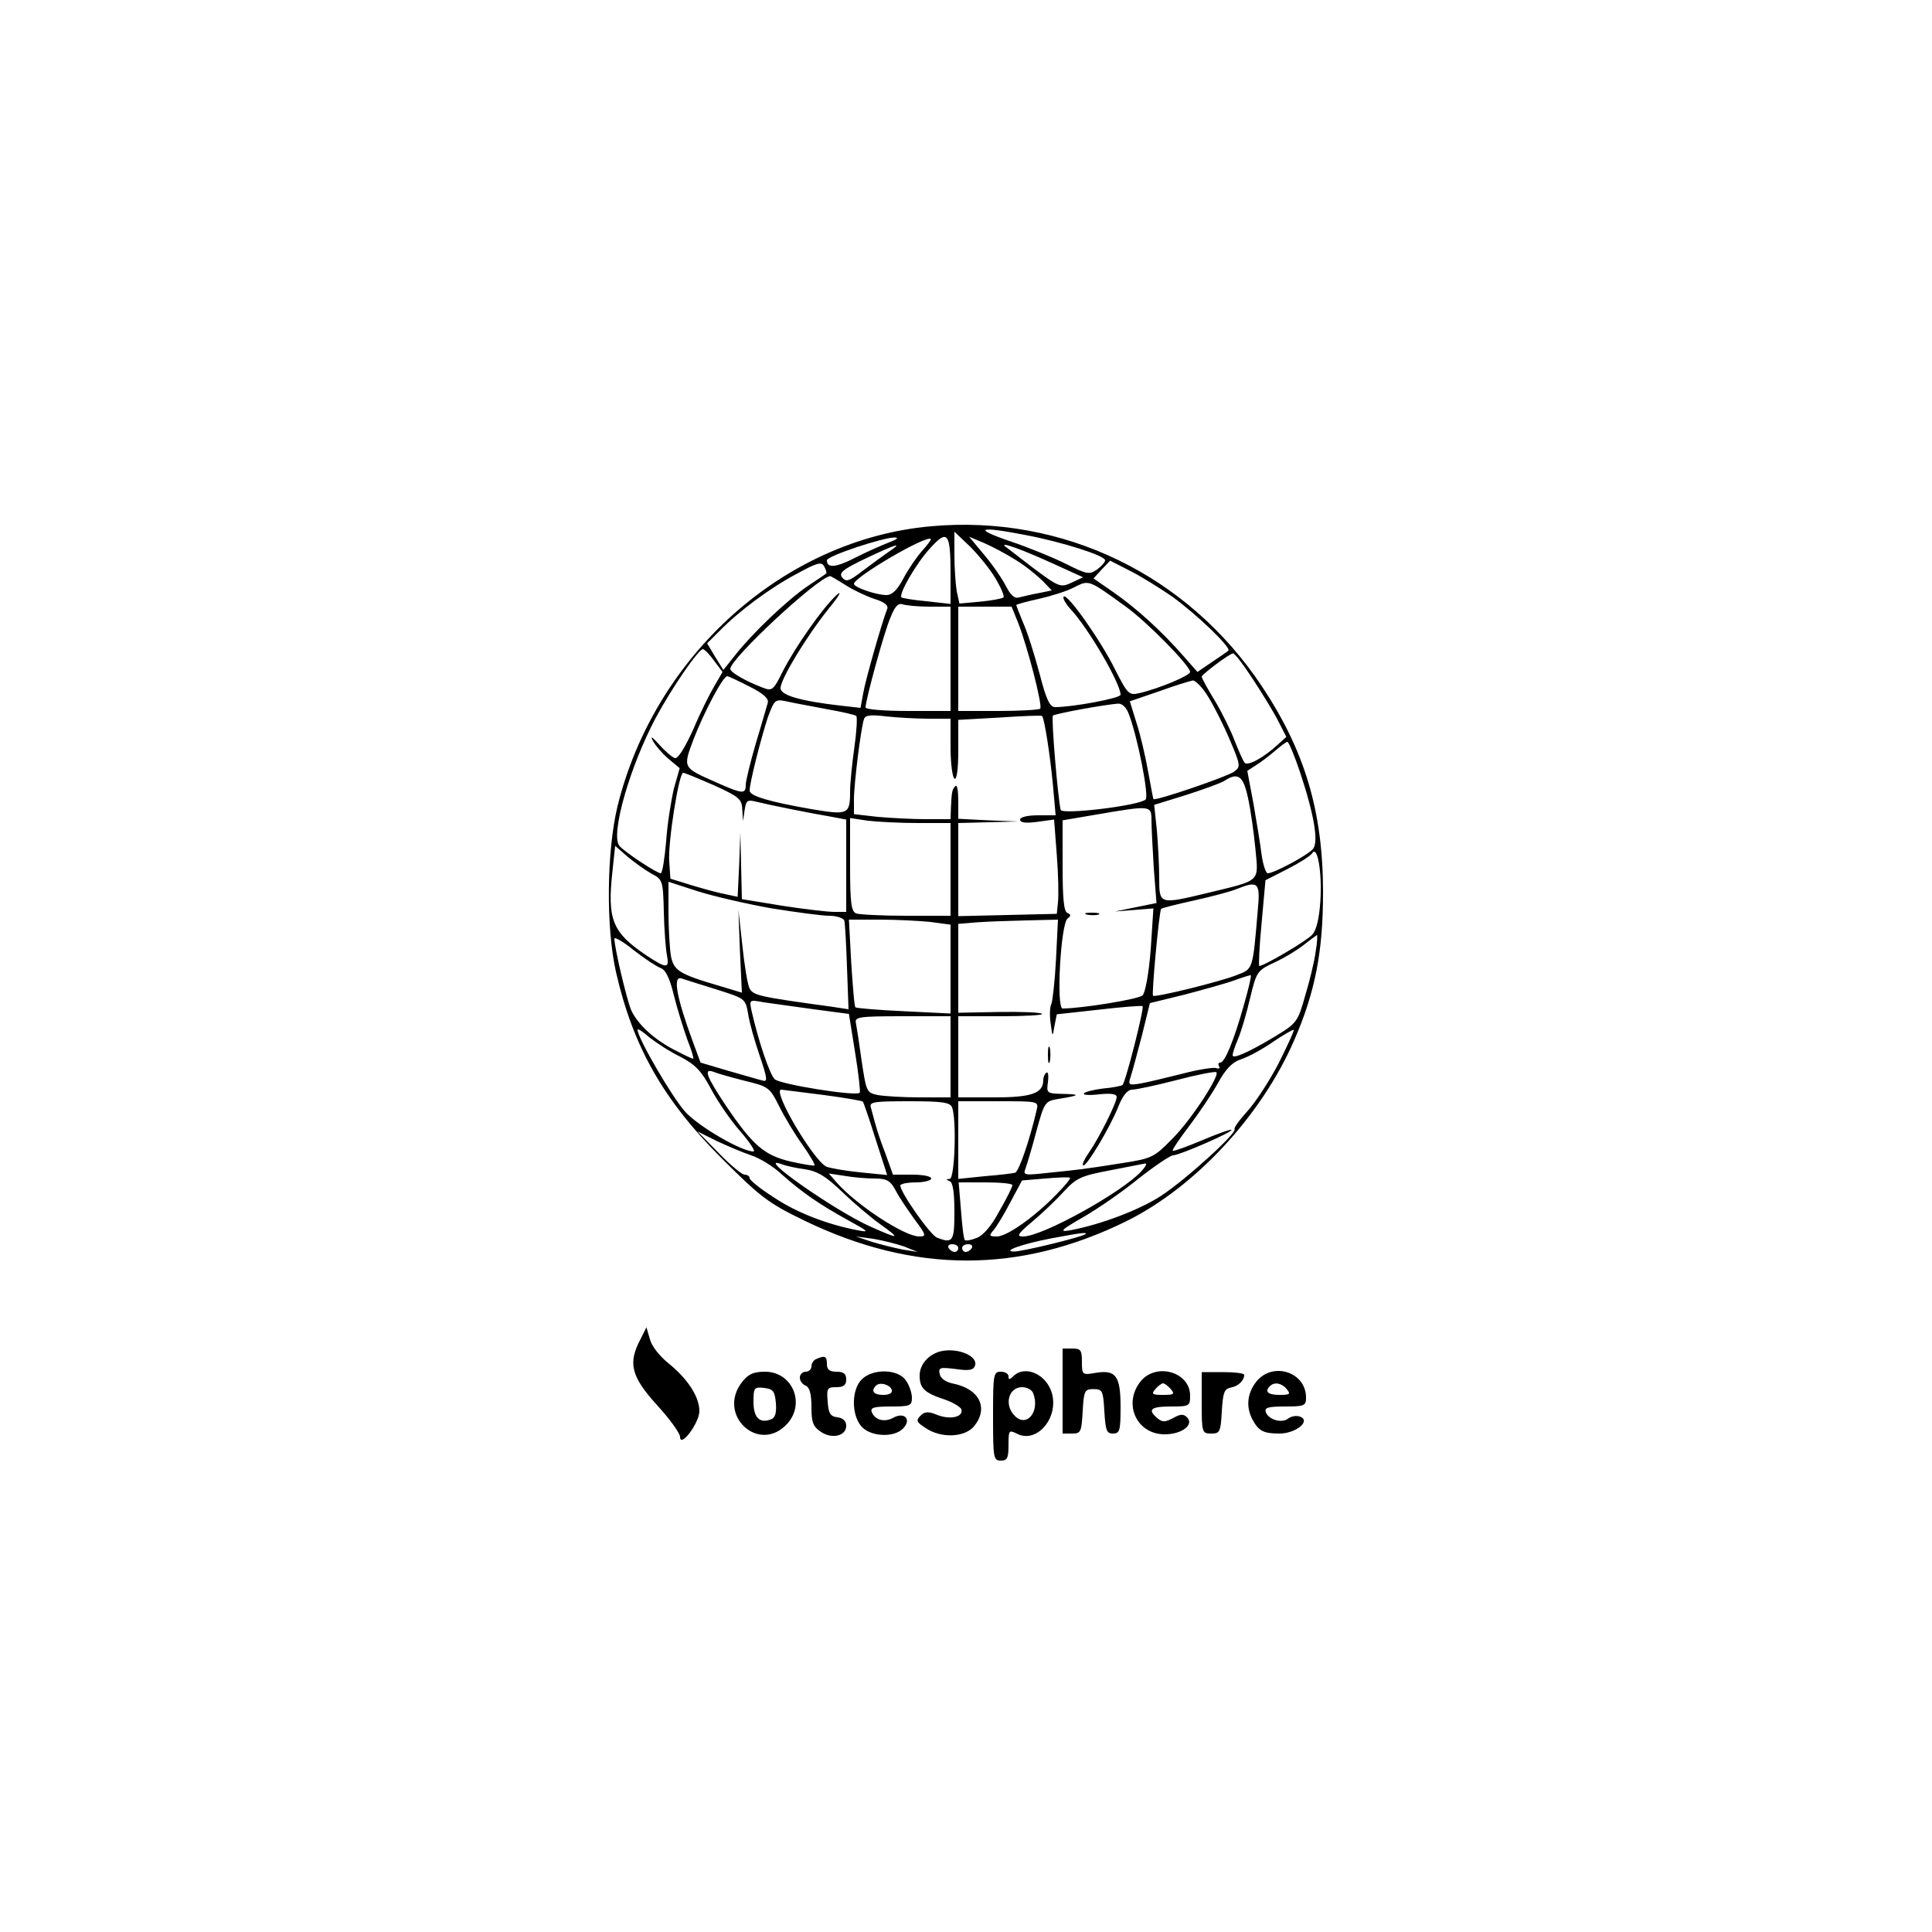 <?xml version="1.0" standalone="no"?>
<!DOCTYPE svg PUBLIC "-//W3C//DTD SVG 20010904//EN"
 "http://www.w3.org/TR/2001/REC-SVG-20010904/DTD/svg10.dtd">
<svg version="1.0" xmlns="http://www.w3.org/2000/svg"
 width="500pt" height="500pt" viewBox="0 0 500 500"
 preserveAspectRatio="xMidYMid meet">

<g transform="translate(0,500) scale(0.1,-0.1)"
fill="#000000" stroke="none">
<path d="M2409 3638 c-380 -34 -715 -334 -811 -725 -28 -117 -30 -312 -4 -428
44 -193 122 -331 273 -482 102 -102 122 -117 215 -162 283 -137 556 -138 834
-1 177 88 348 272 433 467 55 126 75 231 75 383 0 210 -47 367 -159 535 -192
288 -515 444 -856 413z m247 -23 c94 -18 204 -53 204 -65 0 -5 -10 -16 -21
-24 -20 -14 -27 -12 -81 15 -32 16 -98 43 -146 59 -96 33 -79 39 44 15z m-196
-99 l0 -79 -62 7 c-34 3 -63 8 -65 10 -8 8 38 88 74 127 45 50 53 41 53 -65z
m117 -14 c14 -24 23 -45 20 -48 -3 -3 -29 -8 -59 -11 l-55 -5 -7 32 c-3 18 -6
60 -6 93 l0 61 41 -39 c22 -22 52 -59 66 -83z m-277 94 c-20 -8 -59 -25 -88
-40 -49 -25 -72 -27 -72 -6 0 11 145 59 175 59 12 0 7 -5 -15 -13z m86 -22
c-14 -16 -36 -48 -48 -71 -16 -30 -29 -43 -44 -43 -26 0 -84 20 -84 29 0 17
187 127 199 116 1 -2 -9 -16 -23 -31z m244 -24 c26 -16 56 -41 69 -54 l23 -24
-34 -7 c-18 -3 -41 -9 -50 -11 -12 -4 -22 5 -34 28 -9 18 -34 55 -56 81 l-40
48 38 -16 c21 -9 59 -29 84 -45z m-330 22 c-13 -9 -43 -31 -67 -49 -35 -27
-43 -30 -53 -18 -10 12 0 21 61 50 80 38 98 43 59 17z m424 -30 l79 -36 -30
-14 c-28 -13 -32 -12 -99 38 -38 29 -71 55 -74 57 -10 11 47 -10 124 -45z
m-586 -26 c-1 -2 -23 -16 -48 -33 -53 -36 -143 -122 -187 -178 l-31 -39 -21
34 -21 35 33 33 c49 50 129 110 199 147 53 29 64 32 71 19 5 -9 7 -17 5 -18z
m897 -61 c61 -44 152 -131 144 -139 -2 -2 -21 -15 -42 -29 l-38 -26 -37 42
c-55 63 -121 123 -180 164 l-52 36 21 23 22 23 51 -26 c28 -14 78 -45 111 -68z
m-847 31 c20 -13 54 -29 75 -36 26 -8 37 -17 33 -26 -14 -36 -56 -183 -62
-218 l-7 -38 -53 6 c-104 12 -154 27 -154 45 0 23 65 131 124 205 27 33 37 50
21 36 -36 -33 -106 -133 -139 -197 -24 -49 -28 -52 -51 -43 -45 17 -85 40 -85
49 0 26 223 234 258 240 1 1 19 -10 40 -23z m727 -57 c55 -40 165 -152 165
-168 0 -9 -77 -42 -132 -55 -26 -6 -30 -2 -62 61 -38 77 -124 198 -133 189 -4
-3 5 -19 19 -34 46 -50 128 -191 128 -220 0 -9 -124 -32 -169 -32 -14 0 -23
18 -41 88 -13 48 -31 106 -42 130 -10 24 -18 45 -18 46 0 2 26 9 58 16 31 7
73 20 92 30 39 20 37 20 135 -51z m-509 1 l54 0 0 -135 0 -135 -110 0 c-60 0
-110 4 -110 9 0 19 49 199 65 234 11 28 20 37 31 33 9 -3 40 -6 70 -6z m229
-42 c24 -61 64 -215 57 -222 -3 -3 -52 -6 -109 -6 l-103 0 0 135 0 135 69 0
69 0 17 -42z m-787 -98 l22 -29 -21 -36 c-12 -20 -37 -70 -55 -113 -20 -44
-39 -76 -47 -74 -6 1 -25 17 -41 35 -17 19 -24 24 -17 11 6 -12 24 -33 40 -47
l30 -25 -15 -53 c-7 -30 -17 -91 -20 -136 -4 -46 -10 -83 -14 -83 -10 0 -94
55 -107 71 -24 29 28 208 95 333 42 78 110 176 121 176 4 0 17 -13 29 -30z
m1394 -47 c25 -38 55 -87 66 -109 l21 -41 -22 -20 c-38 -35 -78 -56 -86 -47
-4 5 -15 30 -25 55 -9 25 -32 72 -51 104 -19 31 -35 60 -35 64 1 6 71 59 81
60 4 1 27 -29 51 -66z m-1302 -20 c36 -18 50 -31 47 -42 -3 -9 -16 -56 -31
-105 -14 -48 -26 -97 -26 -107 0 -25 -8 -24 -76 6 -88 39 -87 37 -59 112 27
70 76 163 87 163 3 0 29 -12 58 -27z m1186 -25 c14 -22 40 -73 56 -111 29 -68
29 -71 12 -84 -18 -13 -205 -77 -209 -71 -1 2 -7 35 -14 73 -7 39 -20 95 -30
125 l-17 55 76 26 c41 15 81 27 87 28 7 0 25 -18 39 -41z m-988 -33 c40 -7 76
-15 78 -18 3 -3 1 -40 -5 -82 -6 -42 -11 -93 -11 -113 0 -60 -5 -62 -100 -46
-109 19 -160 34 -160 48 0 21 31 141 47 189 17 46 19 48 48 42 16 -4 63 -12
103 -20z m783 -12 c23 -59 53 -213 44 -222 -16 -16 -216 -40 -220 -27 -7 28
-25 239 -20 244 5 5 131 28 168 31 11 1 22 -10 28 -26z m-518 -13 l57 0 0 -74
c0 -41 5 -78 10 -81 6 -4 10 23 10 73 l0 79 107 6 c58 4 108 6 110 4 6 -7 21
-103 28 -179 l7 -78 -46 0 c-28 0 -46 -5 -46 -11 0 -8 14 -10 44 -6 l44 6 7
-92 c4 -51 5 -105 3 -122 l-3 -30 -127 -3 -128 -3 0 121 0 120 78 2 77 2 -77
3 -78 4 0 46 c0 26 -3 43 -7 39 -9 -9 -10 -14 -12 -56 l-1 -30 -64 0 c-34 0
-91 3 -125 6 l-61 7 0 38 c0 41 18 185 26 208 3 10 17 12 57 7 28 -3 78 -6
110 -6z m961 -137 c37 -111 49 -182 34 -200 -13 -16 -101 -63 -117 -63 -5 0
-12 21 -16 48 -3 26 -13 85 -21 132 l-16 85 23 15 c13 8 35 25 49 37 14 12 28
23 32 23 3 0 18 -35 32 -77z m-1517 -35 c66 -30 73 -36 74 -63 l2 -30 4 28 c4
26 7 28 31 22 32 -8 141 -30 195 -39 l37 -7 0 -119 0 -120 -31 0 c-16 0 -77 7
-135 16 l-104 17 -2 86 -2 86 -3 -83 -4 -83 -32 7 c-18 3 -57 14 -87 23 l-55
17 -3 44 c-4 48 25 230 36 230 4 0 40 -15 79 -32z m1383 -34 c7 -31 15 -90 19
-131 8 -87 16 -80 -124 -114 -125 -30 -125 -30 -125 39 0 31 -3 87 -6 123 l-7
66 84 26 c46 15 91 31 99 37 34 22 48 12 60 -46z m-250 -57 c0 -19 3 -74 6
-124 l7 -90 -54 -11 -54 -11 50 4 50 4 -7 -107 c-5 -62 -14 -111 -21 -118 -10
-10 -159 -34 -207 -34 -17 0 -5 220 13 233 9 7 9 10 0 14 -10 3 -13 38 -13
122 l0 118 88 15 c140 24 142 24 142 -15z m-604 -7 l84 0 0 -120 0 -120 -114
0 c-63 0 -121 3 -130 6 -13 5 -16 26 -16 126 l0 121 46 -7 c26 -3 84 -6 130
-6z m-690 -131 c29 -15 30 -18 32 -100 1 -46 5 -96 8 -111 7 -35 -1 -35 -51
-2 -90 60 -104 93 -90 219 l7 66 32 -28 c18 -15 46 -35 62 -44z m1731 -72 c-3
-44 -10 -74 -21 -86 -14 -16 -125 -81 -137 -81 -2 0 0 50 6 111 l10 111 57 29
c31 16 60 34 64 41 14 22 26 -53 21 -125z m-1419 -18 c63 -10 129 -19 148 -19
19 0 36 -6 39 -12 2 -7 5 -62 7 -121 l4 -109 -46 7 c-190 26 -202 29 -211 49
-5 12 -13 62 -18 111 l-10 90 4 -107 5 -107 -53 16 c-110 32 -124 41 -131 81
-3 20 -6 71 -6 113 l0 77 77 -25 c42 -13 128 -33 191 -44z m1257 -6 c-13 -153
-12 -150 -53 -166 -45 -18 -213 -59 -218 -54 -4 4 16 220 21 225 2 2 41 12 87
22 45 10 94 23 108 29 57 23 62 17 55 -56z m-847 -29 l52 -7 0 -115 0 -115
-121 6 c-67 3 -123 8 -125 10 -3 2 -7 54 -11 115 l-6 112 79 0 c43 0 103 -3
132 -6z m325 -96 c-3 -57 -9 -109 -12 -116 -4 -7 -5 -29 -2 -50 5 -37 5 -37
10 -7 l6 30 109 12 c60 7 111 11 113 9 5 -4 -44 -197 -52 -204 -2 -2 -25 -7
-50 -9 -25 -3 -48 -9 -50 -13 -3 -4 16 -5 40 -2 30 3 45 1 45 -7 0 -15 -46
-107 -72 -144 -11 -16 -18 -30 -15 -33 7 -7 71 100 92 154 11 27 23 42 35 42
10 0 62 11 116 25 53 14 100 23 102 20 9 -9 -65 -123 -113 -171 -48 -49 -53
-52 -130 -64 -108 -17 -112 -17 -190 -25 -64 -7 -68 -7 -61 11 4 11 17 54 28
96 21 76 22 78 57 84 56 9 59 12 12 13 -42 1 -43 2 -39 30 2 17 1 28 -4 25 -4
-3 -8 -11 -8 -19 0 -34 -29 -45 -126 -45 l-94 0 0 105 0 105 112 0 c61 0 109
3 105 6 -3 4 -54 6 -112 5 l-105 -2 0 115 0 115 48 4 c26 2 84 4 129 5 l81 2
-5 -102z m-1024 -23 c13 -4 24 -25 35 -71 9 -36 25 -87 35 -115 11 -27 17 -49
15 -49 -3 0 -22 9 -43 20 -57 28 -102 70 -118 107 -12 30 -43 161 -43 184 0 5
23 -8 50 -30 28 -22 59 -42 69 -46z m1696 43 c-3 -24 -15 -75 -27 -114 -19
-68 -22 -72 -76 -105 -68 -41 -112 -61 -112 -50 0 5 6 24 14 42 8 19 22 66 31
105 17 70 18 72 65 94 26 12 60 33 76 46 16 13 31 23 32 24 2 0 1 -19 -3 -42z
m-185 -136 c-26 -93 -50 -152 -62 -152 -5 0 -6 -4 -3 -10 3 -5 0 -7 -8 -4 -7
2 -47 -4 -88 -15 -41 -10 -89 -22 -107 -25 -31 -5 -33 -4 -26 17 4 12 17 60
29 106 l21 85 90 22 c49 13 107 29 129 37 22 8 41 14 42 13 2 -2 -6 -35 -17
-74z m-1368 38 c76 -24 77 -24 84 -63 3 -22 17 -71 30 -109 21 -62 21 -69 6
-64 -9 2 -49 14 -88 25 l-71 21 -21 57 c-41 112 -51 167 -29 161 6 -2 47 -15
89 -28z m254 -52 l91 -12 16 -100 c9 -55 14 -102 12 -104 -10 -10 -207 22
-220 35 -13 12 -42 98 -60 177 -6 29 -6 29 32 22 21 -3 79 -11 129 -18z m354
-123 l0 -105 -79 0 c-43 0 -92 3 -109 6 -29 6 -30 8 -42 88 -6 44 -13 89 -15
99 -3 15 8 17 121 17 l124 0 0 -105z m-699 0 c38 -20 54 -36 79 -83 17 -32 51
-82 76 -110 25 -29 40 -52 34 -52 -31 0 -141 64 -176 102 -34 37 -124 192
-124 213 0 4 14 -5 31 -20 18 -14 53 -37 80 -50z m1548 -17 c-24 -46 -60 -101
-81 -124 -21 -23 -35 -43 -33 -46 9 -8 -125 -130 -189 -172 -56 -37 -157 -75
-236 -90 -30 -5 -26 0 35 35 38 22 103 67 143 100 41 32 81 59 88 59 16 0 156
61 151 66 -2 2 -36 -10 -76 -27 -40 -17 -74 -29 -76 -27 -2 2 17 30 42 63 25
33 59 83 75 112 21 38 38 55 61 62 18 6 55 26 82 45 28 19 52 32 53 31 2 -2
-16 -41 -39 -87z m-1382 -45 c62 -15 65 -17 90 -67 14 -28 41 -73 60 -99 19
-27 33 -51 31 -53 -2 -2 -30 3 -62 10 -68 16 -98 42 -167 144 -52 78 -59 98
-32 88 9 -4 45 -14 80 -23z m206 -37 c53 -7 99 -15 100 -17 2 -2 17 -46 33
-97 l30 -93 -70 7 c-39 4 -79 11 -88 15 -35 19 -141 199 -116 199 7 -1 57 -7
111 -14z m331 -32 c12 -31 7 -184 -6 -185 -10 0 -10 -2 0 -6 8 -3 12 -29 12
-79 0 -77 -4 -83 -45 -67 -17 6 -95 117 -95 135 0 4 18 8 40 8 22 0 40 5 40
10 0 6 -22 10 -49 10 l-50 0 -19 53 c-18 47 -23 63 -38 120 -5 15 4 17 99 17
86 0 106 -3 111 -16z m219 -6 c-18 -78 -46 -160 -56 -163 -7 -2 -42 -6 -79 -9
l-68 -7 0 101 0 100 104 0 c103 0 104 0 99 -22z m-739 -118 c22 -7 58 -29 80
-50 52 -46 95 -76 171 -118 53 -29 56 -32 25 -26 -79 15 -159 46 -217 85 -35
22 -63 45 -63 50 0 5 -6 9 -13 9 -7 0 -37 25 -67 56 l-55 56 50 -25 c28 -13
68 -30 89 -37z m139 -36 c33 -5 54 -18 97 -59 30 -29 75 -67 99 -84 53 -38 49
-39 -25 -6 -93 41 -305 190 -231 162 10 -4 37 -10 60 -13z m871 -5 c-49 -54
-256 -169 -306 -169 -18 0 -15 6 23 38 24 20 61 55 81 77 33 36 45 42 120 56
46 9 87 17 92 18 5 0 1 -8 -10 -20z m-691 -19 c32 0 41 -5 55 -31 9 -18 32
-51 49 -75 30 -40 31 -44 12 -44 -38 0 -162 81 -214 140 l-20 23 40 -6 c22 -4
57 -7 78 -7z m471 -41 c-56 -58 -128 -109 -154 -109 -20 0 -21 2 -9 16 8 9 28
42 44 73 l30 56 60 5 c33 3 62 4 64 2 3 -1 -13 -21 -35 -43z m-114 24 c0 -5
-15 -35 -34 -68 -21 -39 -42 -63 -59 -69 -15 -6 -28 -8 -30 -5 -3 2 -7 37 -10
77 l-6 72 70 0 c38 0 69 -3 69 -7z m189 -127 c-7 -7 -166 -46 -186 -45 -30 1
24 20 97 34 75 14 95 17 89 11z m-469 -32 l35 -14 -38 6 c-21 4 -57 13 -80 20
l-42 14 45 -6 c24 -4 60 -13 80 -20z m140 -4 c0 -5 -4 -10 -9 -10 -6 0 -13 5
-16 10 -3 6 1 10 9 10 9 0 16 -4 16 -10z m35 0 c-3 -5 -10 -10 -16 -10 -5 0
-9 5 -9 10 0 6 7 10 16 10 8 0 12 -4 9 -10z"/>
<path d="M2813 2633 c9 -2 23 -2 30 0 6 3 -1 5 -18 5 -16 0 -22 -2 -12 -5z"/>
<path d="M2712 2270 c0 -19 2 -27 5 -17 2 9 2 25 0 35 -3 9 -5 1 -5 -18z"/>
<path d="M1657 1533 c-32 -61 -24 -95 43 -169 33 -36 60 -73 60 -83 1 -29 50
37 50 67 0 37 -30 83 -79 123 -24 19 -45 46 -49 63 l-9 31 -16 -32z"/>
<path d="M2435 1503 c-32 -8 -55 -34 -55 -63 0 -33 13 -45 65 -62 21 -7 40
-19 43 -25 6 -20 -28 -28 -62 -15 -24 10 -33 9 -44 -2 -12 -12 -10 -17 14 -32
40 -27 101 -24 125 5 38 47 14 96 -53 110 -21 4 -34 14 -36 25 -4 17 1 18 41
13 34 -5 46 -3 50 8 10 25 -44 48 -88 38z"/>
<path d="M2750 1400 l0 -110 25 0 c22 0 24 4 27 58 3 53 5 57 28 57 23 0 25
-4 28 -57 3 -50 6 -58 22 -58 18 0 20 7 20 69 0 80 -12 97 -65 88 -34 -6 -35
-5 -35 29 0 30 -3 34 -25 34 l-25 0 0 -110z"/>
<path d="M2113 1483 c-7 -2 -13 -11 -13 -19 0 -8 -7 -14 -15 -14 -8 0 -15 -7
-15 -15 0 -9 7 -18 15 -21 10 -4 15 -21 15 -55 0 -40 4 -51 25 -65 29 -19 65
-10 65 16 0 12 -8 20 -22 22 -19 2 -24 10 -26 41 -3 34 -1 37 22 37 19 0 26 5
26 20 0 15 -7 20 -25 20 -18 0 -25 5 -25 20 0 20 -5 23 -27 13z"/>
<path d="M1921 1424 c-68 -86 44 -189 117 -108 47 53 12 134 -58 134 -30 0
-43 -6 -59 -26z m87 -55 c2 -26 -2 -38 -12 -42 -30 -12 -46 4 -46 45 0 37 2
39 28 36 23 -3 27 -8 30 -39z"/>
<path d="M2230 1430 c-26 -26 -27 -89 -2 -120 22 -28 85 -32 109 -7 23 23 4
44 -25 28 -23 -13 -48 -6 -56 15 -4 11 6 14 49 14 51 0 55 2 55 23 0 12 -7 33
-16 45 -20 29 -85 31 -114 2z m78 -27 c2 -8 -6 -13 -22 -13 -25 0 -33 10 -19
24 10 10 36 3 41 -11z"/>
<path d="M2570 1335 c0 -108 1 -115 20 -115 17 0 20 7 20 40 0 38 1 40 21 30
50 -27 108 37 92 102 -13 51 -70 77 -101 46 -9 -9 -12 -9 -12 0 0 7 -9 12 -20
12 -19 0 -20 -7 -20 -115z m104 59 c18 -47 -17 -90 -48 -58 -28 28 -16 74 19
74 13 0 26 -7 29 -16z"/>
<path d="M2951 1424 c-45 -58 -9 -136 63 -136 45 0 77 25 58 44 -9 9 -17 9
-36 -2 -21 -11 -28 -11 -41 0 -26 22 -17 30 35 30 48 0 50 1 50 28 0 62 -89
87 -129 36z m79 -19 c11 -13 8 -15 -20 -15 -28 0 -31 2 -20 15 7 8 16 15 20
15 4 0 13 -7 20 -15z"/>
<path d="M3110 1369 c0 -77 1 -79 25 -79 22 0 24 4 27 57 3 49 6 58 23 62 19
3 35 18 35 33 0 4 -25 7 -55 7 l-55 0 0 -80z"/>
<path d="M3251 1424 c-23 -30 -27 -64 -10 -97 16 -30 28 -37 70 -37 43 0 83
33 53 44 -9 3 -22 1 -30 -5 -16 -13 -50 -4 -58 16 -4 12 5 15 49 15 51 0 55 2
55 23 0 67 -87 94 -129 41z m79 -19 c11 -13 8 -15 -19 -15 -30 0 -39 9 -24 23
11 11 30 8 43 -8z"/>
</g>
</svg>
